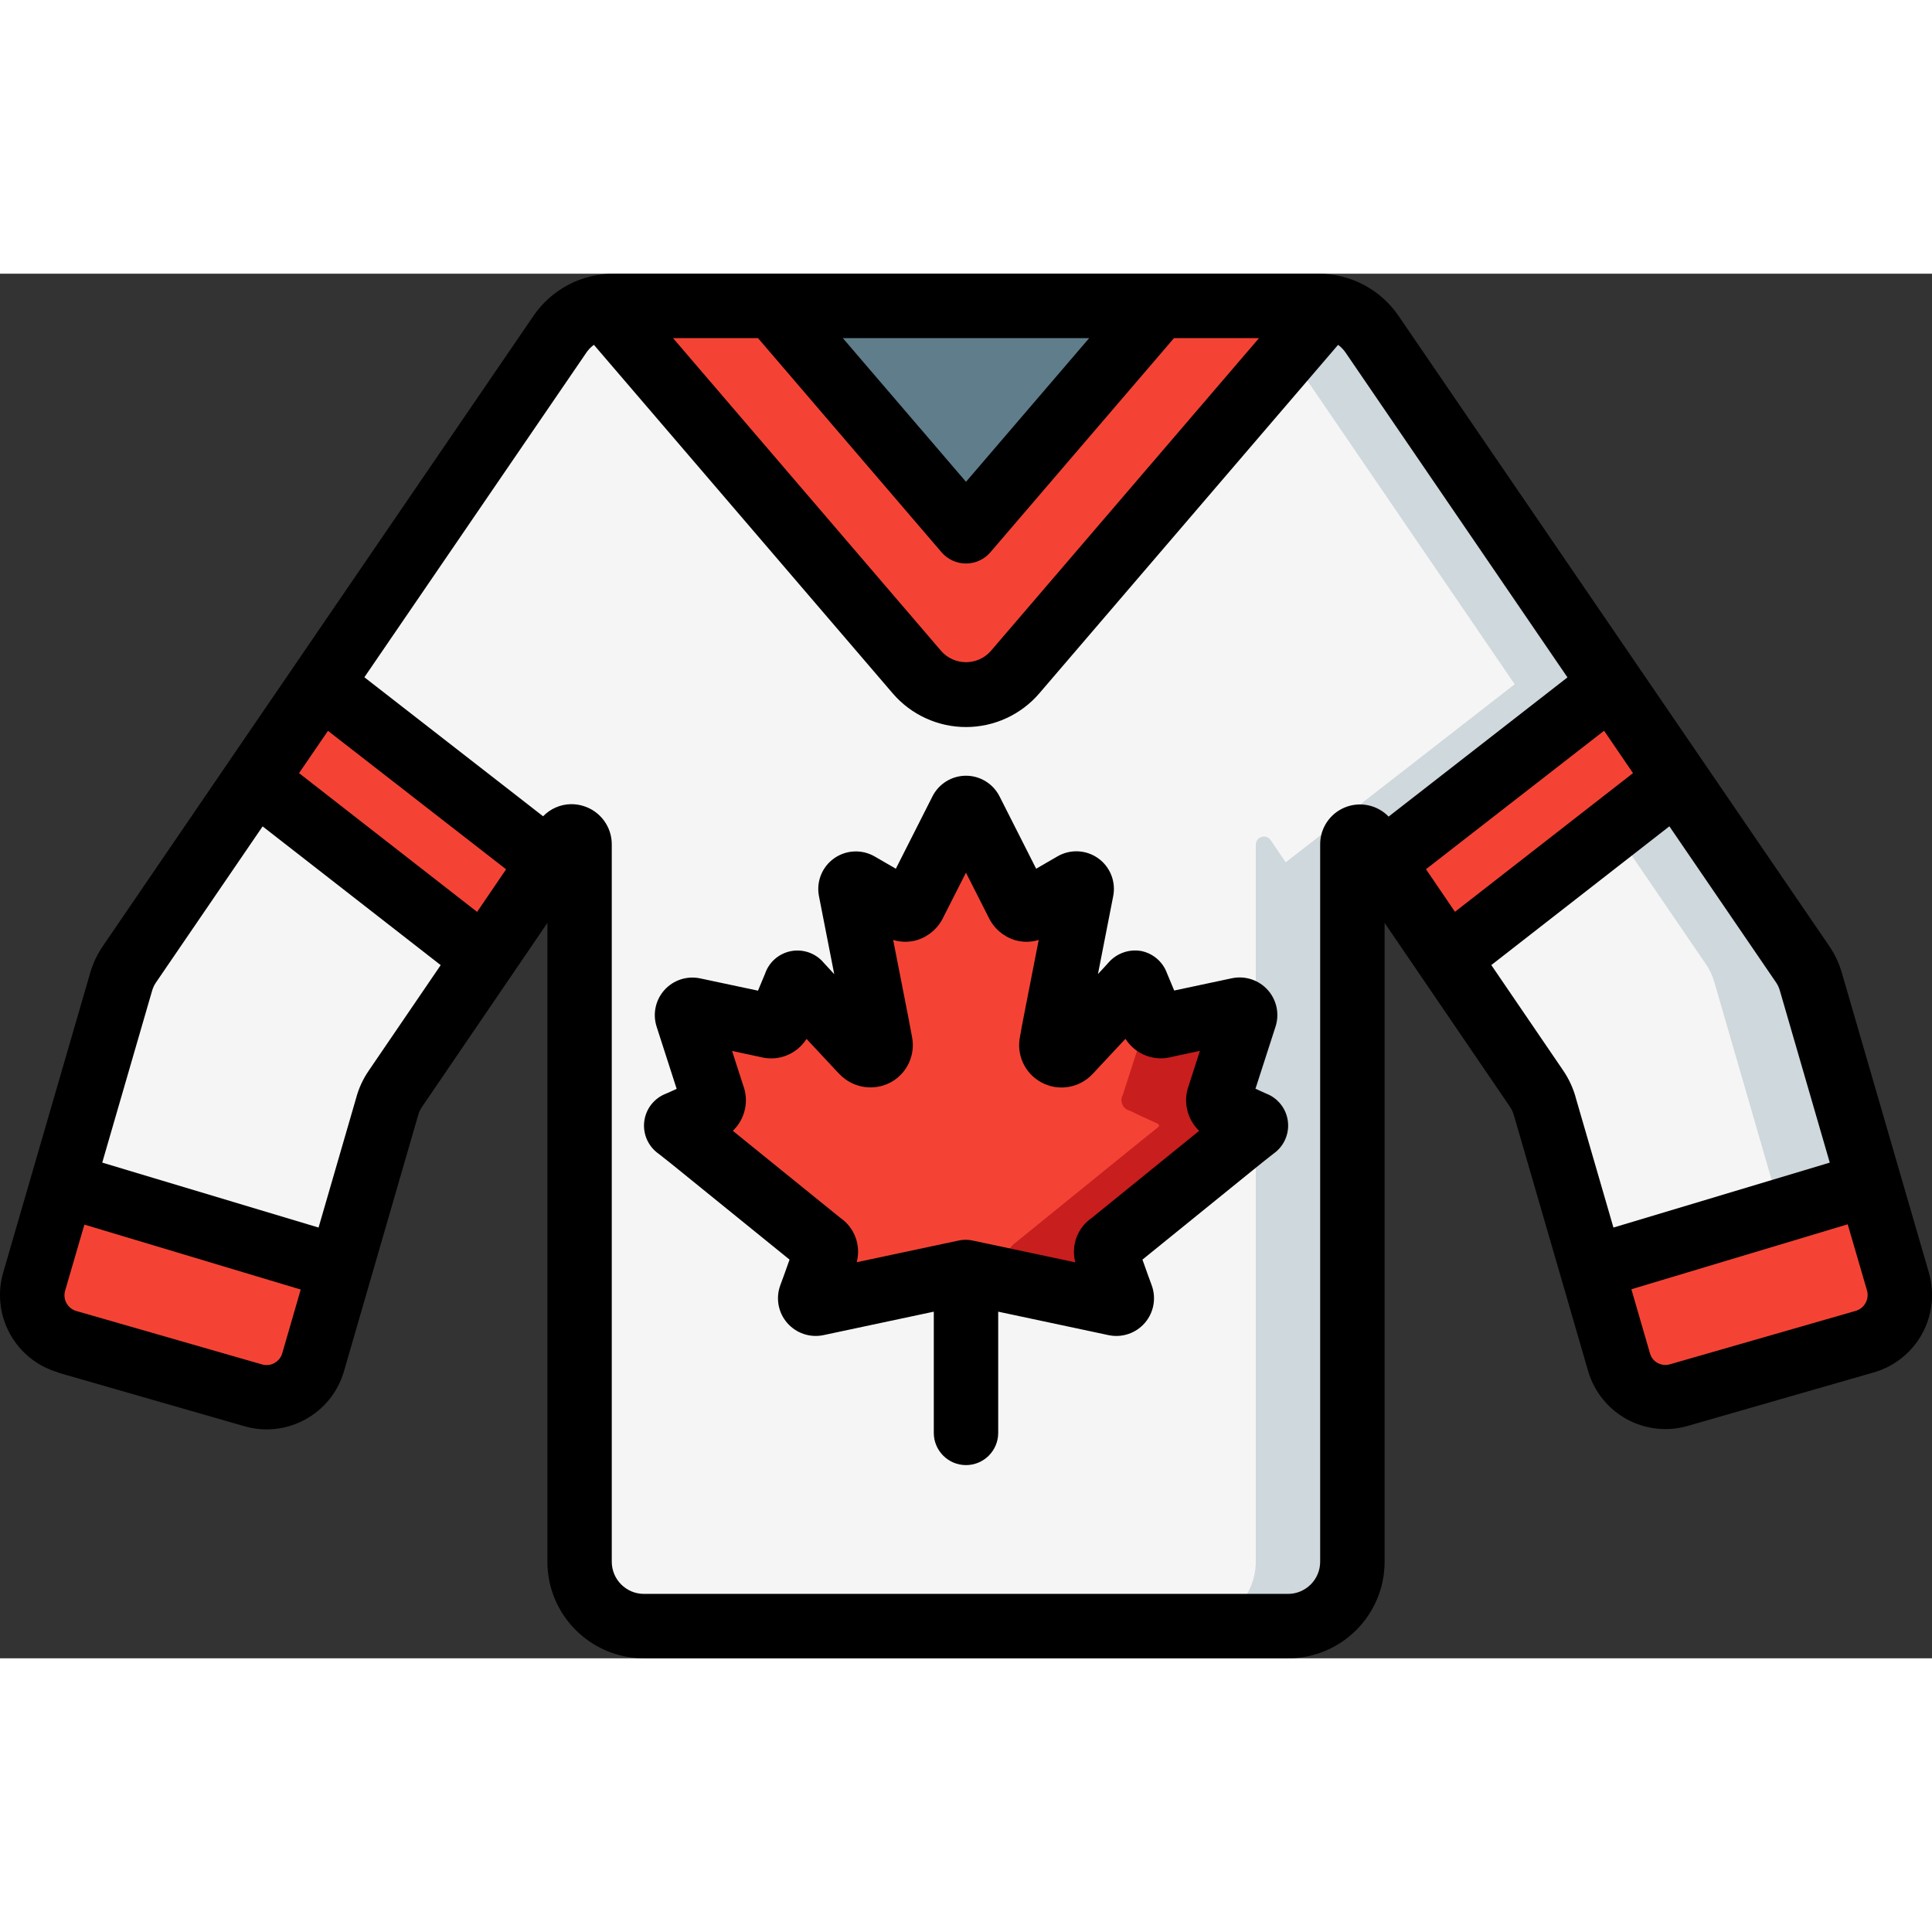 <svg height="512" viewBox="0 0 60 43" width="512" xmlns="http://www.w3.org/2000/svg"><rect x="0" y="0" width="60" height="43" fill="#333333" stroke="none"/><g id="Page-1" fill="none" fill-rule="evenodd"><g id="006---Canadian-Shirt" fill-rule="nonzero"><path id="Shape" d="m50.04 12.75-7.11 5.53-.47-.69c-.062-.091-.176-.131-.281-.099s-.178.129-.179.239v22.27c-.003 1.103-.897 1.997-2 2h-20c-1.103-.003-1.997-.897-2-2v-22.27c-.001-.11-.073-.207-.179-.239s-.219.008-.281.099l-.47.69-7.11-5.53 7.43-10.88c.319-.455.811-.759 1.36-.84l9.73 11.35c.38.444.935.7 1.52.7s1.14-.256 1.52-.7l9.73-11.35c.549.081 1.041.385 1.36.84z" fill="#f5f5f5"/><path id="Shape" d="m42.61 1.87c-.319-.455-.811-.759-1.36-.84l-1.232 1.437 7.022 10.283-7.11 5.53-.47-.69c-.062-.091-.176-.131-.281-.099s-.178.129-.179.239v22.27c-.003 1.103-.897 1.997-2 2h3c1.103-.003 1.997-.897 2-2v-22.27c.001-.11.073-.207.179-.239s.219.008.281.099l.47.69 7.11-5.53z" fill="#cfd8dc"/><path id="Shape" d="m17.07 18.28-2.03 2.98-7.11-5.54 2.03-2.97z" fill="#f44335"/><path id="Shape" d="m15.04 21.26-2.76 4.05c-.118.174-.206.367-.26.57l-1.45 4.99-8.63-2.59 1.82-6.28c.057-.204.148-.397.27-.57l3.9-5.71z" fill="#f5f5f5"/><path id="Shape" d="m10.57 30.87-.85 2.94c-.111.382-.37.704-.719.895-.349.191-.759.236-1.141.125l-5.77-1.66c-.8-.233-1.261-1.069-1.03-1.87l.88-3.02z" fill="#f44335"/><path id="Shape" d="m41.25 1.03-9.73 11.35c-.38.444-.935.7-1.52.7s-1.14-.256-1.52-.7l-9.73-11.35c.099-.02.199-.03.3-.03h4.95l6 7 6-7h4.95c.101 0.0.201.01.3.03z" fill="#f44335"/><path id="Shape" d="m36 1-6 7-6-7z" fill="#607d8b"/><path id="Shape" d="m57.91 33.17-5.77 1.66c-.795.232-1.628-.225-1.86-1.02l-.85-2.94 8.63-2.59.88 3.02c.231.801-.23 1.637-1.03 1.87z" fill="#f44335"/><path id="Shape" d="m58.06 28.28-8.63 2.59-1.45-4.99c-.054-.203-.142-.396-.26-.57l-2.76-4.05 7.11-5.54 3.9 5.71c.122.173.213.366.27.57z" fill="#f5f5f5"/><path id="Shape" d="m56.24 22c-.057-.204-.148-.397-.27-.57l-3.9-5.71-1.958 1.526 2.858 4.184c.122.173.213.366.27.57l1.82 6.28-5.871 1.762.241.828 8.63-2.59z" fill="#cfd8dc"/><path id="Shape" d="m52.07 15.72-7.11 5.54-2.03-2.98 7.11-5.53z" fill="#f44335"/><path id="Shape" d="m30 31-4.636.986c-.06.012-.122-.009-.162-.055-.04-.046-.052-.111-.031-.168.088-.237.173-.47.254-.7.057-.162.118-.321.175-.483.088-.244.071-.315-.135-.48-1.078-.872-2.155-1.745-3.23-2.619-.389-.311-.771-.629-1.163-.936-.108-.084-.091-.118.024-.169.277-.122.548-.253.821-.382.1-.026.182-.097.223-.192.041-.095.036-.203-.013-.294l-.784-2.43c-.019-.058-.005-.122.036-.167s.104-.064.164-.049c.25.05.493.1.74.155.513.108 1.03.22 1.544.331.086.035.183.031.266-.011.083-.042.144-.118.167-.208.145-.335.29-.669.429-1.011.047-.111.071-.138.169-.033.615.669 1.236 1.331 1.858 2l.071.077c.096.118.261.152.396.082.134-.07.201-.226.158-.372-.047-.267-.1-.534-.152-.8-.162-.825-.483-2.461-.77-3.928-.012-.065.015-.131.068-.168.054-.038.125-.041.182-.008.589.342 1.105.64 1.237.715.081.068.191.092.293.062.102-.03.182-.109.213-.211.318-.623.914-1.8 1.442-2.845.028-.057.086-.094.15-.094s.122.036.15.094c.528 1.045 1.124 2.222 1.442 2.845.031.102.111.181.213.211.102.03.212.007.293-.062.132-.075.648-.373 1.237-.715.057-.033.128-.03.182.008.054.038.081.104.068.168-.287 1.467-.608 3.1-.77 3.928-.051.267-.1.534-.152.8-.042.146.024.301.158.372.134.07.3.036.396-.082l.071-.077c.622-.666 1.243-1.328 1.858-2 .1-.105.122-.078.169.033.139.342.284.676.429 1.011.023.09.084.166.167.208.083.042.18.046.266.011.514-.111 1.031-.223 1.544-.331.247-.05.49-.105.74-.155.059-.015.122.004.164.049s.055.109.036.167l-.784 2.43c-.05.091-.054.199-.013.294.041.095.123.166.223.192.273.129.544.26.821.382.115.051.132.085.023.169-.391.307-.773.625-1.162.936-1.074.872-2.151 1.745-3.23 2.619-.206.165-.223.236-.135.48.057.162.118.321.175.483.081.233.166.466.254.7.021.058.009.122-.031.168-.04.046-.102.067-.162.055z" fill="#f44335"/><path id="Shape" d="m38.9 26.373c-.277-.122-.548-.253-.821-.382-.1-.026-.182-.097-.223-.192-.041-.095-.036-.203.013-.294l.784-2.43c.019-.058.005-.122-.036-.167s-.104-.064-.164-.049c-.25.05-.493.1-.74.155-.513.108-1.03.22-1.544.331-.086.035-.183.031-.266-.011-.083-.042-.144-.118-.167-.208-.145-.335-.29-.669-.429-1.011-.047-.111-.071-.138-.169-.033-.323.352-.652.7-.978 1.051l.553-.119c.247-.05.49-.105.74-.155.059-.015.122.004.164.049s.055.109.036.167l-.784 2.43c-.05.091-.054.199-.013.294.041.095.123.166.223.192.273.129.544.26.821.382.115.051.132.085.023.169-.391.307-.773.625-1.162.936-1.074.872-2.151 1.745-3.23 2.619-.206.165-.223.236-.135.48.057.162.118.321.175.483.035.1.072.2.108.3l2.953.628c.06.012.122-.009.162-.055.04-.046.052-.111.031-.168-.088-.237-.173-.47-.254-.7-.057-.162-.118-.321-.175-.483-.088-.244-.071-.315.135-.48 1.078-.872 2.155-1.745 3.23-2.619.389-.311.771-.629 1.162-.936.113-.089.096-.123-.023-.174z" fill="#c81e1e"/><g fill="#000"><path id="Shape" d="m1.813 34.131 5.768 1.659c1.325.387 2.713-.375 3.1-1.7l2.31-7.973c.026-.086.065-.168.115-.242l3.894-5.714v19.839c0 1.657 1.343 3 3 3h20c1.657 0 3-1.343 3-3v-19.839l3.881 5.693c.063.091.111.193.14.3l2.3 7.927c.186.637.617 1.173 1.198 1.492.581.319 1.266.394 1.902.208l5.771-1.66c.639-.183 1.178-.613 1.499-1.195.321-.582.397-1.267.212-1.905l-2.7-9.3c-.087-.306-.224-.596-.405-.857l-13.366-19.556c-.559-.819-1.487-1.308-2.478-1.308h-21.908c-.991-0-1.918.489-2.477 1.307l-9.427 13.793-3.928 5.753c-.186.264-.326.558-.415.869l-2.7 9.3c-.185.638-.109 1.323.212 1.905.321.582.86 1.012 1.499 1.195zm6.711-.3c-.118.065-.258.08-.387.042l-5.771-1.66c-.267-.079-.42-.357-.345-.625l.6-2.057 6.718 2.017-.577 1.99c-.038.124-.124.228-.238.289zm1.662-19.634 5.531 4.3-.9 1.323-5.53-4.31zm40.528 1.313-5.529 4.307-.9-1.323 5.531-4.3zm7.221 16.457c-.064.117-.172.204-.3.242l-5.775 1.661c-.129.038-.267.022-.384-.043-.116-.064-.2-.172-.235-.3l-.577-1.988 6.718-2.017.6 2.057c.037.13.02.27-.047.388zm-2.656-9.689 1.546 5.328-6.718 2.017-1.155-3.978c-.082-.321-.219-.626-.406-.9l-2.232-3.274 5.53-4.309 3.309 4.843c.058.083.1.175.126.273zm-31.739-20.278 5.7 6.651c.19.221.467.349.759.349s.569-.127.759-.349l5.702-6.651h2.64l-8.339 9.728c-.195.215-.472.337-.761.337s-.566-.122-.761-.337l-8.338-9.728zm2.634 0h7.652l-3.826 4.463zm-7.953.435c.062-.087.137-.163.223-.226l9.279 10.823c.57.665 1.402 1.047 2.277 1.047s1.708-.383 2.277-1.047l9.278-10.822c.087.063.162.14.224.227l6.9 10.1-5.554 4.323c-.352-.364-.889-.476-1.358-.285-.468.192-.773.649-.768 1.155v22.27c0 .552-.448 1-1 1h-20c-.552 0-1-.448-1-1v-22.27c.004-.552-.356-1.04-.884-1.2-.12-.037-.245-.056-.37-.056-.332.002-.648.138-.879.376l-5.55-4.317zm-13.5 19.842c.028-.102.074-.197.135-.283l3.3-4.83 5.53 4.309-2.245 3.293c-.173.255-.302.537-.381.835l-1.167 4.022-6.718-2.017z"/><path id="Shape" d="m21.15 27.887 3.371 2.732-.041.112c-.079.227-.162.454-.25.692-.144.399-.06.845.219 1.164s.708.464 1.123.377l3.428-.729v3.765c0 .552.448 1 1 1s1-.448 1-1v-3.765l3.437.731c.416.084.844-.063 1.12-.385.276-.322.356-.768.21-1.166-.085-.23-.168-.457-.249-.69l-.039-.106 3.371-2.732c.23-.187.461-.374.7-.559.324-.227.496-.615.446-1.008-.05-.393-.315-.725-.686-.863-.108-.047-.214-.1-.32-.145l.621-1.924c.13-.396.039-.831-.238-1.141s-.699-.451-1.107-.368l-1.8.383c-.075-.176-.15-.355-.226-.542-.131-.358-.442-.621-.817-.689-.378-.059-.759.083-1.007.374-.1.115-.212.23-.318.345l.473-2.417c.09-.451-.094-.914-.469-1.18s-.872-.287-1.269-.053l-.654.379c-.324-.637-.748-1.475-1.136-2.244-.198-.394-.602-.644-1.043-.644s-.845.249-1.043.644c-.388.769-.812 1.608-1.136 2.244l-.653-.378c-.396-.231-.891-.209-1.265.056-.374.266-.558.726-.469 1.176l.474 2.421-.324-.351c-.246-.296-.634-.436-1.013-.366-.379.071-.69.34-.813.706-.071.176-.145.35-.218.523l-1.794-.381c-.408-.087-.831.05-1.11.359-.279.309-.372.744-.244 1.141l.622 1.93c-.107.05-.214.1-.325.147-.37.139-.632.472-.681.864-.049.392.123.779.447 1.006.234.181.465.368.695.555zm4.936-3.014c.409.416 1.041.516 1.559.249.519-.272.795-.855.677-1.429-.034-.192-.071-.383-.108-.575l-.476-2.428c.24.074.496.077.737.007.363-.112.663-.372.824-.716.171-.335.423-.831.7-1.38.278.55.53 1.046.7 1.383.162.343.46.602.823.713.241.07.496.067.736-.006l-.475 2.427c-.037.192-.074.383-.1.546-.131.576.137 1.169.656 1.45.519.282 1.163.183 1.574-.241.012-.011.094-.1.106-.112l.418-.449.515-.551c.304.482.886.709 1.436.562l.876-.188-.342 1.065c-.189.494-.063 1.053.319 1.419l-3.33 2.7c-.448.305-.655.86-.517 1.384l-3.186-.677c-.144-.032-.293-.032-.437 0l-3.165.673c.139-.522-.066-1.075-.512-1.38l-3.335-2.7c.382-.366.508-.925.319-1.419l-.343-1.062.883.189c.548.144 1.126-.084 1.429-.563l.515.551.418.449z"/></g></g></g></svg>